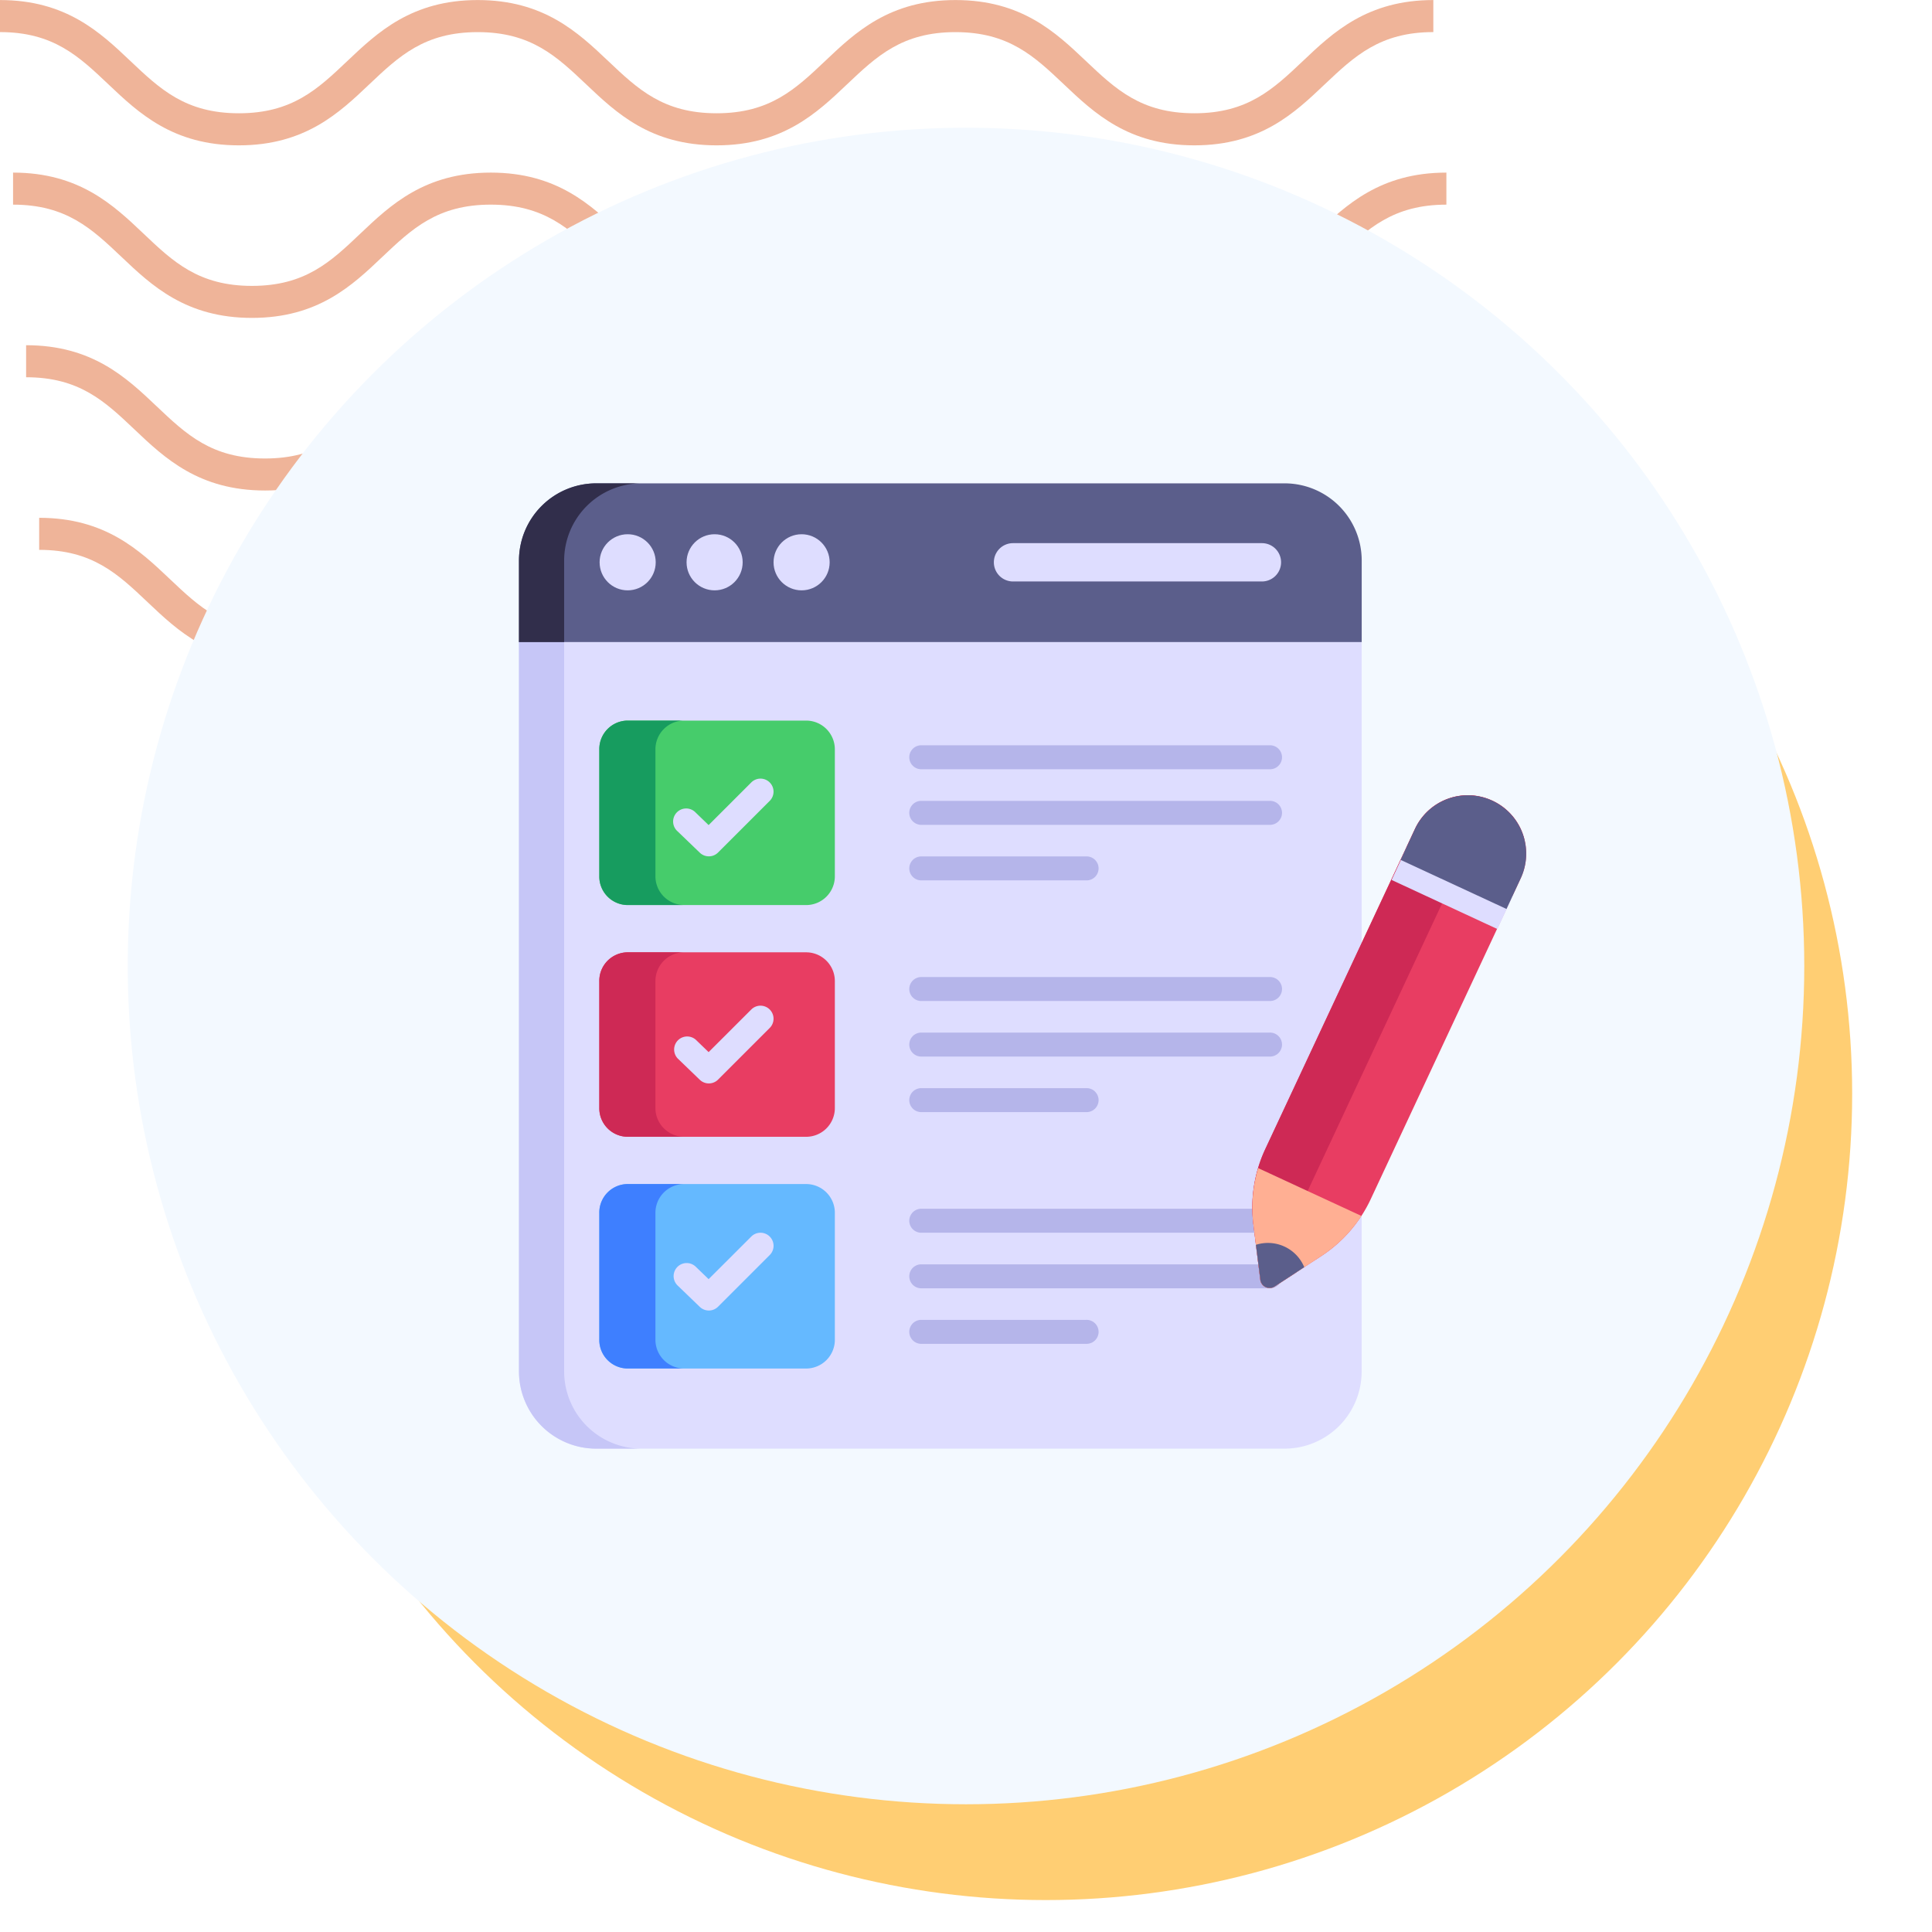 <svg xmlns="http://www.w3.org/2000/svg" xmlns:xlink="http://www.w3.org/1999/xlink" width="121" height="121" viewBox="0 0 121 121">
  <defs>
    <clipPath id="clip-path">
      <rect id="Rectangle_400938" data-name="Rectangle 400938" width="121" height="121" transform="translate(0 0)" fill="none"/>
    </clipPath>
    <clipPath id="clip-path-2">
      <rect id="Rectangle_401073" data-name="Rectangle 401073" width="92.219" height="41.532" fill="#efb499"/>
    </clipPath>
  </defs>
  <g id="Group_1118810" data-name="Group 1118810" transform="translate(-744.899 -991.768)">
    <g id="Group_1099379" data-name="Group 1099379" transform="translate(357.231 -5021.232)">
      <rect id="Rectangle_401103" data-name="Rectangle 401103" width="121" height="121" transform="translate(387.668 6013)" fill="none"/>
      <g id="Group_1099348" data-name="Group 1099348" transform="translate(387.668 6013)">
        <g id="Group_1099282" data-name="Group 1099282">
          <g id="Group_1099281" data-name="Group 1099281" clip-path="url(#clip-path-2)">
            <path id="Path_873375" data-name="Path 873375" d="M74.8,9.1c-4.139,0-6.28-2.03-8.17-3.821-1.855-1.756-3.452-3.274-6.792-3.274s-4.937,1.517-6.792,3.274C51.161,7.072,49.023,9.1,44.881,9.1s-6.28-2.03-8.169-3.821C34.857,3.525,33.26,2.007,29.92,2.007s-4.937,1.517-6.789,3.274C21.241,7.072,19.1,9.1,14.962,9.1S8.679,7.072,6.789,5.281C4.937,3.525,3.34,2.007,0,2.007V0C4.139,0,6.28,2.033,8.17,3.821c1.855,1.759,3.452,3.274,6.792,3.274S19.9,5.58,21.75,3.824C23.637,2.033,25.781,0,29.92,0s6.283,2.033,8.17,3.821c1.855,1.759,3.452,3.274,6.792,3.274s4.937-1.514,6.792-3.274C53.56,2.033,55.7,0,59.843,0s6.283,2.033,8.17,3.821C69.867,5.58,71.464,7.094,74.8,7.094S79.742,5.58,81.6,3.821C83.483,2.033,85.624,0,89.766,0V2.007c-3.34,0-4.937,1.517-6.792,3.274C81.084,7.072,78.943,9.1,74.8,9.1" transform="translate(2.453 32.43)" fill="#efb499"/>
            <path id="Path_873376" data-name="Path 873376" d="M74.8,9.1c-4.139,0-6.283-2.03-8.17-3.824-1.855-1.756-3.452-3.27-6.792-3.27s-4.937,1.514-6.792,3.27C51.164,7.072,49.023,9.1,44.881,9.1s-6.283-2.03-8.17-3.824c-1.855-1.756-3.452-3.27-6.792-3.27s-4.937,1.517-6.789,3.27C21.241,7.072,19.1,9.1,14.962,9.1S8.679,7.072,6.789,5.278C4.937,3.522,3.34,2.007,0,2.007V0C4.139,0,6.283,2.03,8.17,3.821c1.855,1.759,3.452,3.274,6.792,3.274S19.9,5.58,21.75,3.821C23.637,2.03,25.781,0,29.92,0S36.2,2.03,38.093,3.821c1.852,1.759,3.449,3.274,6.789,3.274s4.937-1.514,6.792-3.274C53.56,2.03,55.7,0,59.843,0s6.283,2.03,8.17,3.821C69.867,5.58,71.464,7.094,74.8,7.094S79.742,5.58,81.6,3.821C83.486,2.03,85.627,0,89.769,0V2.007c-3.34,0-4.94,1.517-6.8,3.27C81.084,7.072,78.943,9.1,74.8,9.1" transform="translate(1.635 21.62)" fill="#efb499"/>
            <path id="Path_873377" data-name="Path 873377" d="M74.8,9.1c-4.139,0-6.283-2.03-8.169-3.824-1.855-1.756-3.452-3.27-6.792-3.27s-4.937,1.514-6.792,3.27C51.164,7.072,49.02,9.1,44.881,9.1s-6.283-2.03-8.17-3.824c-1.855-1.756-3.452-3.27-6.792-3.27s-4.937,1.517-6.789,3.27C21.241,7.072,19.1,9.1,14.962,9.1S8.678,7.072,6.789,5.278C4.937,3.522,3.34,2.007,0,2.007V0C4.139,0,6.283,2.03,8.169,3.821c1.851,1.759,3.452,3.274,6.792,3.274S19.9,5.58,21.75,3.821C23.637,2.03,25.781,0,29.92,0S36.2,2.03,38.093,3.821c1.852,1.759,3.449,3.274,6.789,3.274s4.937-1.514,6.792-3.274C53.56,2.03,55.7,0,59.843,0s6.283,2.03,8.17,3.821C69.867,5.58,71.464,7.094,74.8,7.094S79.742,5.58,81.6,3.821C83.486,2.03,85.624,0,89.769,0V2.007c-3.34,0-4.941,1.517-6.8,3.27C81.084,7.072,78.943,9.1,74.8,9.1" transform="translate(0.818 10.81)" fill="#efb499"/>
            <path id="Path_873378" data-name="Path 873378" d="M74.8,9.1c-4.139,0-6.28-2.03-8.17-3.821-1.855-1.756-3.452-3.27-6.792-3.27s-4.937,1.514-6.789,3.27C51.164,7.069,49.023,9.1,44.881,9.1s-6.28-2.03-8.169-3.821c-1.855-1.756-3.452-3.27-6.792-3.27s-4.937,1.514-6.789,3.267C21.245,7.069,19.1,9.1,14.962,9.1S8.678,7.069,6.789,5.278C4.937,3.522,3.34,2.007,0,2.007V0C4.139,0,6.283,2.03,8.17,3.821c1.855,1.756,3.452,3.27,6.792,3.27S19.9,5.577,21.75,3.821C23.64,2.03,25.781,0,29.92,0s6.28,2.03,8.173,3.821c1.852,1.756,3.449,3.27,6.789,3.27s4.937-1.514,6.792-3.27C53.563,2.03,55.7,0,59.843,0s6.28,2.03,8.17,3.821c1.855,1.756,3.452,3.27,6.792,3.27s4.937-1.514,6.792-3.27C83.486,2.03,85.627,0,89.769,0V2.007c-3.344,0-4.941,1.514-6.8,3.27C81.084,7.069,78.943,9.1,74.8,9.1" transform="translate(0 0.003)" fill="#efb499"/>
          </g>
        </g>
      </g>
      <circle id="Ellipse_11504" data-name="Ellipse 11504" cx="50.5" cy="50.5" r="50.5" transform="translate(402.668 6031)" fill="#ffce73"/>
      <circle id="Ellipse_11503" data-name="Ellipse 11503" cx="52.5" cy="52.5" r="52.5" transform="translate(395.668 6021)" fill="#f3f9ff"/>
    </g>
    <g id="_x34_6" transform="translate(776.502 1020.095)">
      <g id="Group_1118736" data-name="Group 1118736" transform="translate(0.901 1.945)">
        <path id="Path_906187" data-name="Path 906187" d="M.9,9.775V55.554a4.84,4.84,0,0,0,4.838,4.838h43.1a4.832,4.832,0,0,0,4.838-4.838V9.775Z" transform="translate(-0.901 0.064)" fill="#deddff"/>
        <path id="Path_906188" data-name="Path 906188" d="M8.567,60.392H5.739A4.84,4.84,0,0,1,.9,55.554V9.775H3.729V55.554A4.84,4.84,0,0,0,8.567,60.392Z" transform="translate(-0.901 0.064)" fill="#c6c6f7"/>
        <g id="Group_1118733" data-name="Group 1118733" transform="translate(0)">
          <path id="Path_906189" data-name="Path 906189" d="M53.68,6.783v5.1H.9v-5.1A4.84,4.84,0,0,1,5.739,1.945h43.1A4.832,4.832,0,0,1,53.68,6.783Z" transform="translate(-0.901 -1.945)" fill="#5b5e8b"/>
        </g>
        <g id="Group_1118734" data-name="Group 1118734">
          <path id="Path_906190" data-name="Path 906190" d="M8.567,1.945A4.84,4.84,0,0,0,3.729,6.783v5.1H.9v-5.1A4.84,4.84,0,0,1,5.739,1.945Z" transform="translate(-0.901 -1.945)" fill="#312e4b"/>
        </g>
        <g id="Group_1118735" data-name="Group 1118735" transform="translate(5.049 3.187)">
          <circle id="Ellipse_11650" data-name="Ellipse 11650" cx="1.757" cy="1.757" r="1.757" transform="translate(0)" fill="#deddff"/>
          <circle id="Ellipse_11651" data-name="Ellipse 11651" cx="1.757" cy="1.757" r="1.757" transform="translate(5.446)" fill="#deddff"/>
          <circle id="Ellipse_11652" data-name="Ellipse 11652" cx="1.757" cy="1.757" r="1.757" transform="translate(10.894)" fill="#deddff"/>
          <path id="Path_906191" data-name="Path 906191" d="M42.555,6.131a1.2,1.2,0,0,1-1.194,1.194H25.767a1.2,1.2,0,0,1,0-2.4H41.362A1.2,1.2,0,0,1,42.555,6.131Z" transform="translate(0.125 -4.367)" fill="#deddff"/>
        </g>
      </g>
      <g id="Group_1118752" data-name="Group 1118752" transform="translate(5.931 16.806)">
        <g id="Group_1118741" data-name="Group 1118741" transform="translate(0 29.026)">
          <path id="Path_906192" data-name="Path 906192" d="M19.656,38.666v7.954a1.8,1.8,0,0,1-1.8,1.8H6.688a1.786,1.786,0,0,1-1.784-1.8V38.666a1.786,1.786,0,0,1,1.784-1.8H17.859A1.8,1.8,0,0,1,19.656,38.666Z" transform="translate(-4.904 -36.869)" fill="#65b9ff"/>
          <path id="Path_906193" data-name="Path 906193" d="M10.219,48.418H6.688a1.786,1.786,0,0,1-1.784-1.8V38.666a1.786,1.786,0,0,1,1.784-1.8h3.531a1.8,1.8,0,0,0-1.8,1.8v7.954A1.8,1.8,0,0,0,10.219,48.418Z" transform="translate(-4.904 -36.869)" fill="#3e7fff"/>
          <g id="Group_1118740" data-name="Group 1118740" transform="translate(19.375 1.544)">
            <g id="Group_1118737" data-name="Group 1118737">
              <path id="Path_906194" data-name="Path 906194" d="M42.915,39.6H21.073a.751.751,0,0,1,0-1.5H42.915a.751.751,0,1,1,0,1.5Z" transform="translate(-20.322 -38.098)" fill="#b5b5ea"/>
            </g>
            <g id="Group_1118738" data-name="Group 1118738" transform="translate(0 3.479)">
              <path id="Path_906195" data-name="Path 906195" d="M42.915,42.369H21.073a.751.751,0,0,1,0-1.5H42.915a.751.751,0,1,1,0,1.5Z" transform="translate(-20.322 -40.866)" fill="#b5b5ea"/>
            </g>
            <g id="Group_1118739" data-name="Group 1118739" transform="translate(0 6.958)">
              <path id="Path_906196" data-name="Path 906196" d="M31.427,45.137H21.073a.751.751,0,0,1,0-1.5H31.427a.751.751,0,1,1,0,1.5Z" transform="translate(-20.322 -43.635)" fill="#b5b5ea"/>
            </g>
          </g>
        </g>
        <g id="Group_1118746" data-name="Group 1118746" transform="translate(0 14.513)">
          <path id="Path_906197" data-name="Path 906197" d="M19.656,27.117v7.954a1.8,1.8,0,0,1-1.8,1.8H6.688a1.786,1.786,0,0,1-1.784-1.8V27.117a1.786,1.786,0,0,1,1.784-1.8H17.859A1.8,1.8,0,0,1,19.656,27.117Z" transform="translate(-4.904 -25.32)" fill="#e83d62"/>
          <path id="Path_906198" data-name="Path 906198" d="M10.219,36.868H6.688a1.786,1.786,0,0,1-1.784-1.8V27.117a1.786,1.786,0,0,1,1.784-1.8h3.531a1.8,1.8,0,0,0-1.8,1.8v7.954A1.8,1.8,0,0,0,10.219,36.868Z" transform="translate(-4.904 -25.32)" fill="#ce2955"/>
          <g id="Group_1118745" data-name="Group 1118745" transform="translate(19.375 1.544)">
            <g id="Group_1118742" data-name="Group 1118742">
              <path id="Path_906199" data-name="Path 906199" d="M42.915,28.051H21.073a.751.751,0,0,1,0-1.5H42.915a.751.751,0,1,1,0,1.5Z" transform="translate(-20.322 -26.549)" fill="#b5b5ea"/>
            </g>
            <g id="Group_1118743" data-name="Group 1118743" transform="translate(0 3.479)">
              <path id="Path_906200" data-name="Path 906200" d="M42.915,30.819H21.073a.751.751,0,0,1,0-1.5H42.915a.751.751,0,1,1,0,1.5Z" transform="translate(-20.322 -29.317)" fill="#b5b5ea"/>
            </g>
            <g id="Group_1118744" data-name="Group 1118744" transform="translate(0 6.958)">
              <path id="Path_906201" data-name="Path 906201" d="M31.427,33.588H21.073a.751.751,0,0,1,0-1.5H31.427a.751.751,0,1,1,0,1.5Z" transform="translate(-20.322 -32.086)" fill="#b5b5ea"/>
            </g>
          </g>
        </g>
        <g id="Group_1118751" data-name="Group 1118751" transform="translate(0)">
          <path id="Path_906202" data-name="Path 906202" d="M19.656,15.568v7.954a1.8,1.8,0,0,1-1.8,1.8H6.688a1.786,1.786,0,0,1-1.784-1.8V15.568a1.786,1.786,0,0,1,1.784-1.8H17.859A1.8,1.8,0,0,1,19.656,15.568Z" transform="translate(-4.904 -13.771)" fill="#46cc6b"/>
          <path id="Path_906203" data-name="Path 906203" d="M10.219,25.319H6.688a1.786,1.786,0,0,1-1.784-1.8V15.568a1.786,1.786,0,0,1,1.784-1.8h3.531a1.8,1.8,0,0,0-1.8,1.8v7.954A1.8,1.8,0,0,0,10.219,25.319Z" transform="translate(-4.904 -13.771)" fill="#179c5f"/>
          <g id="Group_1118750" data-name="Group 1118750" transform="translate(19.375 1.544)">
            <g id="Group_1118747" data-name="Group 1118747">
              <path id="Path_906204" data-name="Path 906204" d="M42.915,16.5H21.073a.751.751,0,0,1,0-1.5H42.915a.751.751,0,1,1,0,1.5Z" transform="translate(-20.322 -15)" fill="#b5b5ea"/>
            </g>
            <g id="Group_1118748" data-name="Group 1118748" transform="translate(0 3.479)">
              <path id="Path_906205" data-name="Path 906205" d="M42.915,19.27H21.073a.751.751,0,0,1,0-1.5H42.915a.751.751,0,1,1,0,1.5Z" transform="translate(-20.322 -17.768)" fill="#b5b5ea"/>
            </g>
            <g id="Group_1118749" data-name="Group 1118749" transform="translate(0 6.958)">
              <path id="Path_906206" data-name="Path 906206" d="M31.427,22.039H21.073a.751.751,0,0,1,0-1.5H31.427a.751.751,0,1,1,0,1.5Z" transform="translate(-20.322 -20.537)" fill="#b5b5ea"/>
            </g>
          </g>
        </g>
      </g>
      <g id="Group_1118755" data-name="Group 1118755" transform="translate(46.828 21.484)">
        <g id="Group_1118754" data-name="Group 1118754">
          <path id="Path_906207" data-name="Path 906207" d="M54.261,22.686,44.876,42.763a8.606,8.606,0,0,1-3.109,3.589l-2.923,1.9a.58.58,0,0,1-.893-.414l-.436-3.461a8.606,8.606,0,0,1,.732-4.7l9.385-20.075a3.654,3.654,0,0,1,4.852-1.777h0A3.654,3.654,0,0,1,54.261,22.686Z" transform="translate(-37.449 -17.494)" fill="#e83d62"/>
          <path id="Path_906208" data-name="Path 906208" d="M54.484,20.265a3.632,3.632,0,0,0-4.21,1.985L40.888,42.331a8.59,8.59,0,0,0-.729,4.687l.05.352-1.37.892a.591.591,0,0,1-.892-.415l-.427-3.468a8.652,8.652,0,0,1,.729-4.7l9.387-20.068a3.638,3.638,0,0,1,4.851-1.772A3.6,3.6,0,0,1,54.484,20.265Z" transform="translate(-37.448 -17.493)" fill="#ce2955"/>
          <path id="Path_906209" data-name="Path 906209" d="M44.283,39.069a8.594,8.594,0,0,1-2.517,2.516l-1.065.7-1.857,1.212a.583.583,0,0,1-.892-.414l-.279-2.2-.157-1.262a8.667,8.667,0,0,1,.3-3.547Z" transform="translate(-37.449 -12.727)" fill="#ffaf93"/>
          <path id="Path_906210" data-name="Path 906210" d="M0,0H2.256V7.307H0Z" transform="translate(8.723 5.299) rotate(-65.101)" fill="#deddff"/>
          <g id="Group_1118753" data-name="Group 1118753" transform="translate(0.224)">
            <path id="Path_906211" data-name="Path 906211" d="M51.471,24.612l.893-1.926a3.654,3.654,0,0,0-1.777-4.852h0a3.654,3.654,0,0,0-4.852,1.777l-.893,1.926Z" transform="translate(-35.775 -17.494)" fill="#5b5e8b"/>
            <path id="Path_906212" data-name="Path 906212" d="M40.655,41.323,38.8,42.534a.583.583,0,0,1-.892-.414l-.279-2.2a2.464,2.464,0,0,1,3.028,1.4Z" transform="translate(-37.627 -11.769)" fill="#5b5e8b"/>
          </g>
        </g>
      </g>
      <g id="Group_1118756" data-name="Group 1118756" transform="translate(10.588 20.44)">
        <path id="Path_906213" data-name="Path 906213" d="M14.626,16.9a.816.816,0,0,0-1.155,0L10.8,19.57l-.81-.781A.817.817,0,1,0,8.86,19.966L10.247,21.3a.817.817,0,0,0,1.144-.011l3.235-3.235A.816.816,0,0,0,14.626,16.9Z" transform="translate(-8.61 -16.663)" fill="#deddff"/>
        <path id="Path_906214" data-name="Path 906214" d="M14.626,28.217a.816.816,0,0,0-1.155,0L10.8,30.885l-.81-.781A.817.817,0,0,0,8.86,31.281l1.387,1.337a.817.817,0,0,0,1.144-.011l3.235-3.235A.816.816,0,0,0,14.626,28.217Z" transform="translate(-8.61 -13.759)" fill="#deddff"/>
        <path id="Path_906215" data-name="Path 906215" d="M14.626,39.533a.816.816,0,0,0-1.155,0L10.8,42.2l-.81-.781A.817.817,0,0,0,8.86,42.6l1.387,1.337a.817.817,0,0,0,1.144-.011l3.235-3.235A.816.816,0,0,0,14.626,39.533Z" transform="translate(-8.61 -10.855)" fill="#deddff"/>
      </g>
    </g>
  </g>
</svg>
